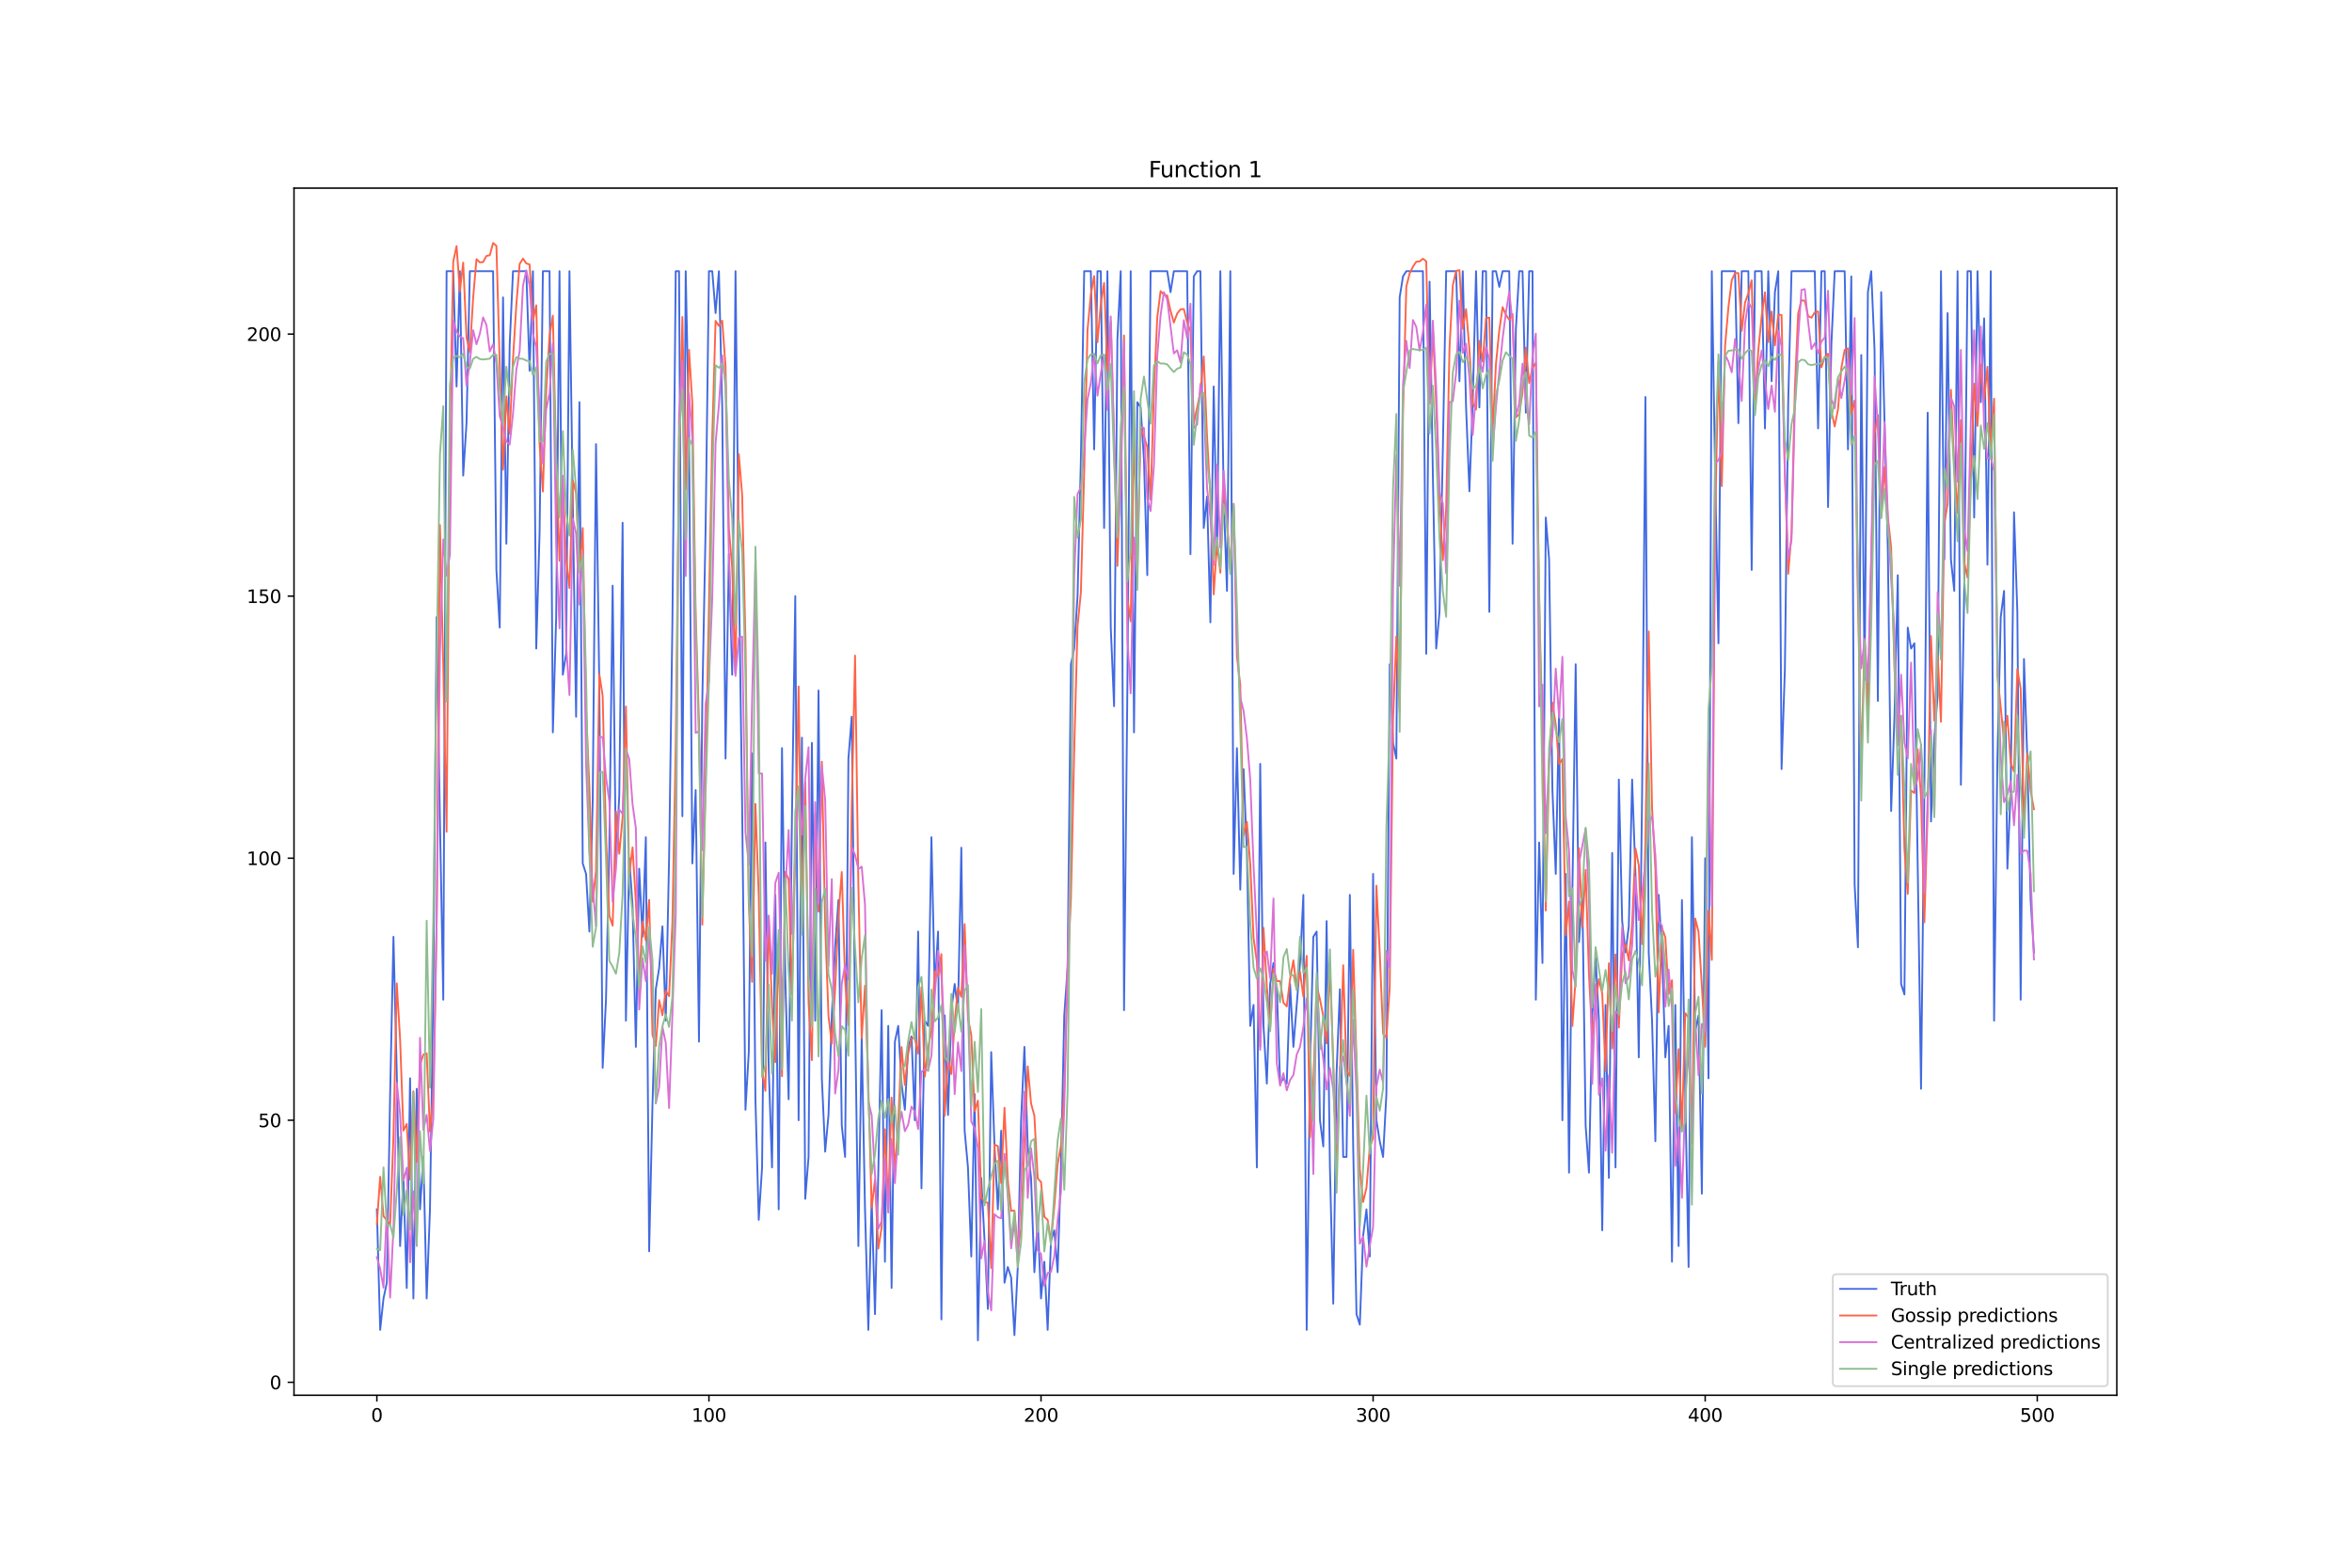 <?xml version="1.0" encoding="utf-8" standalone="no"?>
<!DOCTYPE svg PUBLIC "-//W3C//DTD SVG 1.1//EN"
  "http://www.w3.org/Graphics/SVG/1.1/DTD/svg11.dtd">
<svg xmlns:xlink="http://www.w3.org/1999/xlink" width="1296pt" height="864pt" viewBox="0 0 1296 864" xmlns="http://www.w3.org/2000/svg" version="1.1">
 <defs>
  <style type="text/css">*{stroke-linejoin: round; stroke-linecap: butt}</style>
 </defs>
 <g id="figure_1">
  <g id="patch_1">
   <path d="M 0 864 
L 1296 864 
L 1296 0 
L 0 0 
z
" style="fill: #ffffff"/>
  </g>
  <g id="axes_1">
   <g id="patch_2">
    <path d="M 162 768.96 
L 1166.4 768.96 
L 1166.4 103.68 
L 162 103.68 
z
" style="fill: #ffffff"/>
   </g>
   <g id="matplotlib.axis_1">
    <g id="xtick_1">
     <g id="line2d_1">
      <defs>
       <path id="mb7443546b8" d="M 0 0 
L 0 3.5 
" style="stroke: #000000; stroke-width: 0.8"/>
      </defs>
      <g>
       <use xlink:href="#mb7443546b8" x="207.655" y="768.96" style="stroke: #000000; stroke-width: 0.8"/>
      </g>
     </g>
     <g id="text_1">
      <!-- 0 -->
      <g transform="translate(204.473 783.558) scale(0.1 -0.1)">
       <defs>
        <path id="DejaVuSans-30" d="M 2034 4250 
Q 1547 4250 1301 3770 
Q 1056 3291 1056 2328 
Q 1056 1369 1301 889 
Q 1547 409 2034 409 
Q 2525 409 2770 889 
Q 3016 1369 3016 2328 
Q 3016 3291 2770 3770 
Q 2525 4250 2034 4250 
z
M 2034 4750 
Q 2819 4750 3233 4129 
Q 3647 3509 3647 2328 
Q 3647 1150 3233 529 
Q 2819 -91 2034 -91 
Q 1250 -91 836 529 
Q 422 1150 422 2328 
Q 422 3509 836 4129 
Q 1250 4750 2034 4750 
z
" transform="scale(0.016)"/>
       </defs>
       <use xlink:href="#DejaVuSans-30"/>
      </g>
     </g>
    </g>
    <g id="xtick_2">
     <g id="line2d_2">
      <g>
       <use xlink:href="#mb7443546b8" x="390.639" y="768.96" style="stroke: #000000; stroke-width: 0.8"/>
      </g>
     </g>
     <g id="text_2">
      <!-- 100 -->
      <g transform="translate(381.095 783.558) scale(0.1 -0.1)">
       <defs>
        <path id="DejaVuSans-31" d="M 794 531 
L 1825 531 
L 1825 4091 
L 703 3866 
L 703 4441 
L 1819 4666 
L 2450 4666 
L 2450 531 
L 3481 531 
L 3481 0 
L 794 0 
L 794 531 
z
" transform="scale(0.016)"/>
       </defs>
       <use xlink:href="#DejaVuSans-31"/>
       <use xlink:href="#DejaVuSans-30" x="63.623"/>
       <use xlink:href="#DejaVuSans-30" x="127.246"/>
      </g>
     </g>
    </g>
    <g id="xtick_3">
     <g id="line2d_3">
      <g>
       <use xlink:href="#mb7443546b8" x="573.623" y="768.96" style="stroke: #000000; stroke-width: 0.8"/>
      </g>
     </g>
     <g id="text_3">
      <!-- 200 -->
      <g transform="translate(564.079 783.558) scale(0.1 -0.1)">
       <defs>
        <path id="DejaVuSans-32" d="M 1228 531 
L 3431 531 
L 3431 0 
L 469 0 
L 469 531 
Q 828 903 1448 1529 
Q 2069 2156 2228 2338 
Q 2531 2678 2651 2914 
Q 2772 3150 2772 3378 
Q 2772 3750 2511 3984 
Q 2250 4219 1831 4219 
Q 1534 4219 1204 4116 
Q 875 4013 500 3803 
L 500 4441 
Q 881 4594 1212 4672 
Q 1544 4750 1819 4750 
Q 2544 4750 2975 4387 
Q 3406 4025 3406 3419 
Q 3406 3131 3298 2873 
Q 3191 2616 2906 2266 
Q 2828 2175 2409 1742 
Q 1991 1309 1228 531 
z
" transform="scale(0.016)"/>
       </defs>
       <use xlink:href="#DejaVuSans-32"/>
       <use xlink:href="#DejaVuSans-30" x="63.623"/>
       <use xlink:href="#DejaVuSans-30" x="127.246"/>
      </g>
     </g>
    </g>
    <g id="xtick_4">
     <g id="line2d_4">
      <g>
       <use xlink:href="#mb7443546b8" x="756.607" y="768.96" style="stroke: #000000; stroke-width: 0.8"/>
      </g>
     </g>
     <g id="text_4">
      <!-- 300 -->
      <g transform="translate(747.063 783.558) scale(0.1 -0.1)">
       <defs>
        <path id="DejaVuSans-33" d="M 2597 2516 
Q 3050 2419 3304 2112 
Q 3559 1806 3559 1356 
Q 3559 666 3084 287 
Q 2609 -91 1734 -91 
Q 1441 -91 1130 -33 
Q 819 25 488 141 
L 488 750 
Q 750 597 1062 519 
Q 1375 441 1716 441 
Q 2309 441 2620 675 
Q 2931 909 2931 1356 
Q 2931 1769 2642 2001 
Q 2353 2234 1838 2234 
L 1294 2234 
L 1294 2753 
L 1863 2753 
Q 2328 2753 2575 2939 
Q 2822 3125 2822 3475 
Q 2822 3834 2567 4026 
Q 2313 4219 1838 4219 
Q 1578 4219 1281 4162 
Q 984 4106 628 3988 
L 628 4550 
Q 988 4650 1302 4700 
Q 1616 4750 1894 4750 
Q 2613 4750 3031 4423 
Q 3450 4097 3450 3541 
Q 3450 3153 3228 2886 
Q 3006 2619 2597 2516 
z
" transform="scale(0.016)"/>
       </defs>
       <use xlink:href="#DejaVuSans-33"/>
       <use xlink:href="#DejaVuSans-30" x="63.623"/>
       <use xlink:href="#DejaVuSans-30" x="127.246"/>
      </g>
     </g>
    </g>
    <g id="xtick_5">
     <g id="line2d_5">
      <g>
       <use xlink:href="#mb7443546b8" x="939.591" y="768.96" style="stroke: #000000; stroke-width: 0.8"/>
      </g>
     </g>
     <g id="text_5">
      <!-- 400 -->
      <g transform="translate(930.047 783.558) scale(0.1 -0.1)">
       <defs>
        <path id="DejaVuSans-34" d="M 2419 4116 
L 825 1625 
L 2419 1625 
L 2419 4116 
z
M 2253 4666 
L 3047 4666 
L 3047 1625 
L 3713 1625 
L 3713 1100 
L 3047 1100 
L 3047 0 
L 2419 0 
L 2419 1100 
L 313 1100 
L 313 1709 
L 2253 4666 
z
" transform="scale(0.016)"/>
       </defs>
       <use xlink:href="#DejaVuSans-34"/>
       <use xlink:href="#DejaVuSans-30" x="63.623"/>
       <use xlink:href="#DejaVuSans-30" x="127.246"/>
      </g>
     </g>
    </g>
    <g id="xtick_6">
     <g id="line2d_6">
      <g>
       <use xlink:href="#mb7443546b8" x="1122.575" y="768.96" style="stroke: #000000; stroke-width: 0.8"/>
      </g>
     </g>
     <g id="text_6">
      <!-- 500 -->
      <g transform="translate(1113.032 783.558) scale(0.1 -0.1)">
       <defs>
        <path id="DejaVuSans-35" d="M 691 4666 
L 3169 4666 
L 3169 4134 
L 1269 4134 
L 1269 2991 
Q 1406 3038 1543 3061 
Q 1681 3084 1819 3084 
Q 2600 3084 3056 2656 
Q 3513 2228 3513 1497 
Q 3513 744 3044 326 
Q 2575 -91 1722 -91 
Q 1428 -91 1123 -41 
Q 819 9 494 109 
L 494 744 
Q 775 591 1075 516 
Q 1375 441 1709 441 
Q 2250 441 2565 725 
Q 2881 1009 2881 1497 
Q 2881 1984 2565 2268 
Q 2250 2553 1709 2553 
Q 1456 2553 1204 2497 
Q 953 2441 691 2322 
L 691 4666 
z
" transform="scale(0.016)"/>
       </defs>
       <use xlink:href="#DejaVuSans-35"/>
       <use xlink:href="#DejaVuSans-30" x="63.623"/>
       <use xlink:href="#DejaVuSans-30" x="127.246"/>
      </g>
     </g>
    </g>
   </g>
   <g id="matplotlib.axis_2">
    <g id="ytick_1">
     <g id="line2d_7">
      <defs>
       <path id="ma57aecd99d" d="M 0 0 
L -3.5 0 
" style="stroke: #000000; stroke-width: 0.8"/>
      </defs>
      <g>
       <use xlink:href="#ma57aecd99d" x="162" y="761.828" style="stroke: #000000; stroke-width: 0.8"/>
      </g>
     </g>
     <g id="text_7">
      <!-- 0 -->
      <g transform="translate(148.637 765.628) scale(0.1 -0.1)">
       <use xlink:href="#DejaVuSans-30"/>
      </g>
     </g>
    </g>
    <g id="ytick_2">
     <g id="line2d_8">
      <g>
       <use xlink:href="#ma57aecd99d" x="162" y="617.401" style="stroke: #000000; stroke-width: 0.8"/>
      </g>
     </g>
     <g id="text_8">
      <!-- 50 -->
      <g transform="translate(142.275 621.2) scale(0.1 -0.1)">
       <use xlink:href="#DejaVuSans-35"/>
       <use xlink:href="#DejaVuSans-30" x="63.623"/>
      </g>
     </g>
    </g>
    <g id="ytick_3">
     <g id="line2d_9">
      <g>
       <use xlink:href="#ma57aecd99d" x="162" y="472.973" style="stroke: #000000; stroke-width: 0.8"/>
      </g>
     </g>
     <g id="text_9">
      <!-- 100 -->
      <g transform="translate(135.912 476.772) scale(0.1 -0.1)">
       <use xlink:href="#DejaVuSans-31"/>
       <use xlink:href="#DejaVuSans-30" x="63.623"/>
       <use xlink:href="#DejaVuSans-30" x="127.246"/>
      </g>
     </g>
    </g>
    <g id="ytick_4">
     <g id="line2d_10">
      <g>
       <use xlink:href="#ma57aecd99d" x="162" y="328.545" style="stroke: #000000; stroke-width: 0.8"/>
      </g>
     </g>
     <g id="text_10">
      <!-- 150 -->
      <g transform="translate(135.912 332.345) scale(0.1 -0.1)">
       <use xlink:href="#DejaVuSans-31"/>
       <use xlink:href="#DejaVuSans-35" x="63.623"/>
       <use xlink:href="#DejaVuSans-30" x="127.246"/>
      </g>
     </g>
    </g>
    <g id="ytick_5">
     <g id="line2d_11">
      <g>
       <use xlink:href="#ma57aecd99d" x="162" y="184.118" style="stroke: #000000; stroke-width: 0.8"/>
      </g>
     </g>
     <g id="text_11">
      <!-- 200 -->
      <g transform="translate(135.912 187.917) scale(0.1 -0.1)">
       <use xlink:href="#DejaVuSans-32"/>
       <use xlink:href="#DejaVuSans-30" x="63.623"/>
       <use xlink:href="#DejaVuSans-30" x="127.246"/>
      </g>
     </g>
    </g>
   </g>
   <g id="line2d_12">
    <path d="M 207.655 666.506 
L 209.484 732.943 
L 211.314 715.612 
L 213.144 706.946 
L 214.974 602.958 
L 216.804 516.301 
L 218.634 591.404 
L 220.463 686.726 
L 222.293 649.175 
L 224.123 709.834 
L 225.953 594.292 
L 227.783 715.612 
L 229.613 600.069 
L 231.442 666.506 
L 233.272 637.621 
L 235.102 715.612 
L 236.932 666.506 
L 238.762 542.298 
L 240.592 340.1 
L 242.422 452.753 
L 244.251 550.964 
L 246.081 149.455 
L 249.741 149.455 
L 251.571 213.003 
L 253.401 149.455 
L 255.23 262.109 
L 257.06 233.223 
L 258.89 149.455 
L 271.699 149.455 
L 273.529 314.103 
L 275.359 345.877 
L 277.189 163.898 
L 279.018 299.66 
L 280.848 189.895 
L 282.678 149.455 
L 289.997 149.455 
L 291.827 204.338 
L 293.657 149.455 
L 295.487 357.431 
L 297.317 293.883 
L 299.147 149.455 
L 302.806 149.455 
L 304.636 403.648 
L 306.466 340.1 
L 308.296 149.455 
L 310.126 371.874 
L 311.956 360.319 
L 313.785 149.455 
L 315.615 276.551 
L 317.445 394.982 
L 319.275 221.669 
L 321.105 475.862 
L 322.935 481.639 
L 324.764 513.413 
L 326.594 441.199 
L 328.424 244.777 
L 330.254 380.539 
L 332.084 588.515 
L 333.914 550.964 
L 335.743 467.196 
L 337.573 322.768 
L 339.403 475.862 
L 341.233 438.31 
L 343.063 288.106 
L 344.893 562.518 
L 346.723 472.973 
L 348.552 498.97 
L 350.382 576.961 
L 352.212 478.75 
L 354.042 516.301 
L 355.872 461.419 
L 357.702 689.615 
L 359.531 608.735 
L 361.361 545.187 
L 363.191 533.633 
L 365.021 510.524 
L 366.851 562.518 
L 368.681 472.973 
L 370.51 342.988 
L 372.34 149.455 
L 374.17 149.455 
L 376 449.865 
L 377.83 149.455 
L 379.66 239 
L 381.489 475.862 
L 383.319 435.422 
L 385.149 574.072 
L 386.979 386.316 
L 388.809 290.994 
L 390.639 149.455 
L 392.469 149.455 
L 394.298 172.563 
L 396.128 149.455 
L 397.958 224.557 
L 399.788 418.091 
L 401.618 305.437 
L 403.448 371.874 
L 405.277 149.455 
L 407.107 314.103 
L 408.937 444.088 
L 410.767 611.624 
L 412.597 579.85 
L 414.427 415.202 
L 416.256 605.847 
L 418.086 672.283 
L 419.916 643.398 
L 421.746 464.307 
L 423.576 588.515 
L 425.406 643.398 
L 427.236 493.193 
L 429.065 666.506 
L 430.895 412.313 
L 432.725 539.41 
L 434.555 605.847 
L 436.385 449.865 
L 438.215 328.545 
L 440.044 617.401 
L 441.874 406.536 
L 443.704 660.729 
L 445.534 637.621 
L 447.364 409.425 
L 449.194 562.518 
L 451.023 380.539 
L 452.853 594.292 
L 454.683 634.732 
L 456.513 614.512 
L 458.343 559.63 
L 460.173 522.078 
L 462.003 496.081 
L 463.832 620.289 
L 465.662 637.621 
L 467.492 418.091 
L 469.322 394.982 
L 471.152 559.63 
L 472.982 686.726 
L 474.811 571.184 
L 476.641 666.506 
L 478.471 732.943 
L 480.301 660.729 
L 482.131 724.277 
L 483.961 646.286 
L 485.79 556.741 
L 487.62 695.392 
L 489.45 565.407 
L 491.28 709.834 
L 493.11 574.072 
L 494.94 565.407 
L 496.77 597.181 
L 498.599 611.624 
L 500.429 576.961 
L 502.259 571.184 
L 504.089 617.401 
L 505.919 513.413 
L 507.749 654.952 
L 509.578 562.518 
L 511.408 565.407 
L 513.238 461.419 
L 515.068 545.187 
L 516.898 513.413 
L 518.728 727.166 
L 520.557 559.63 
L 522.387 614.512 
L 524.217 556.741 
L 526.047 542.298 
L 527.877 556.741 
L 529.707 467.196 
L 531.536 623.178 
L 533.366 643.398 
L 535.196 692.503 
L 537.026 602.958 
L 538.856 738.72 
L 540.686 649.175 
L 542.516 683.837 
L 544.345 721.389 
L 546.175 579.85 
L 548.005 631.844 
L 549.835 666.506 
L 551.665 623.178 
L 553.495 706.946 
L 555.324 698.28 
L 557.154 704.057 
L 558.984 735.831 
L 560.814 698.28 
L 562.644 617.401 
L 564.474 576.961 
L 566.303 631.844 
L 568.133 649.175 
L 569.963 701.169 
L 571.793 672.283 
L 573.623 715.612 
L 575.453 695.392 
L 577.283 732.943 
L 579.112 683.837 
L 580.942 678.06 
L 582.772 701.169 
L 584.602 643.398 
L 586.432 559.63 
L 588.262 533.633 
L 590.091 366.097 
L 591.921 357.431 
L 593.751 328.545 
L 595.581 253.443 
L 597.411 149.455 
L 601.07 149.455 
L 602.9 247.666 
L 604.73 149.455 
L 606.56 149.455 
L 608.39 290.994 
L 610.22 149.455 
L 612.05 345.877 
L 613.879 389.205 
L 615.709 187.006 
L 617.539 149.455 
L 619.369 556.741 
L 621.199 380.539 
L 623.029 149.455 
L 624.858 403.648 
L 626.688 221.669 
L 628.518 224.557 
L 630.348 253.443 
L 632.178 316.991 
L 634.008 149.455 
L 643.157 149.455 
L 644.987 161.009 
L 646.817 149.455 
L 654.136 149.455 
L 655.966 305.437 
L 657.796 152.344 
L 659.625 149.455 
L 661.455 149.455 
L 663.285 290.994 
L 665.115 273.663 
L 666.945 342.988 
L 668.775 213.003 
L 670.604 305.437 
L 672.434 149.455 
L 674.264 273.663 
L 676.094 325.657 
L 677.924 149.455 
L 679.754 481.639 
L 681.583 412.313 
L 683.413 490.304 
L 685.243 423.868 
L 687.073 470.084 
L 688.903 565.407 
L 690.733 553.853 
L 692.563 643.398 
L 694.392 420.979 
L 696.222 565.407 
L 698.052 597.181 
L 699.882 542.298 
L 701.712 530.744 
L 703.542 545.187 
L 705.371 597.181 
L 707.201 594.292 
L 709.031 597.181 
L 710.861 542.298 
L 712.691 576.961 
L 716.35 530.744 
L 718.18 493.193 
L 720.01 732.943 
L 721.84 588.515 
L 723.67 516.301 
L 725.5 513.413 
L 727.33 617.401 
L 729.159 631.844 
L 730.989 507.636 
L 732.819 643.398 
L 734.649 718.5 
L 736.479 591.404 
L 738.309 545.187 
L 740.138 637.621 
L 741.968 637.621 
L 743.798 493.193 
L 745.628 631.844 
L 747.458 724.277 
L 749.288 730.054 
L 751.117 680.949 
L 752.947 666.506 
L 754.777 692.503 
L 756.607 481.639 
L 758.437 617.401 
L 760.267 628.955 
L 762.097 637.621 
L 763.926 602.958 
L 765.756 366.097 
L 767.586 409.425 
L 769.416 418.091 
L 771.246 163.898 
L 773.076 152.344 
L 774.905 149.455 
L 784.055 149.455 
L 785.884 360.319 
L 787.714 155.232 
L 789.544 262.109 
L 791.374 357.431 
L 793.204 337.211 
L 795.034 247.666 
L 796.864 149.455 
L 802.353 149.455 
L 804.183 210.115 
L 806.013 149.455 
L 807.843 224.557 
L 809.672 270.774 
L 811.502 221.669 
L 813.332 149.455 
L 815.162 224.557 
L 816.992 149.455 
L 818.822 149.455 
L 820.651 337.211 
L 822.481 149.455 
L 824.311 149.455 
L 826.141 158.121 
L 827.971 149.455 
L 831.63 149.455 
L 833.46 299.66 
L 835.29 181.229 
L 837.12 149.455 
L 838.95 149.455 
L 840.78 227.446 
L 842.61 149.455 
L 844.439 149.455 
L 846.269 550.964 
L 848.099 464.307 
L 849.929 530.744 
L 851.759 285.217 
L 853.589 308.325 
L 855.418 435.422 
L 857.248 481.639 
L 859.078 392.094 
L 860.908 617.401 
L 862.738 481.639 
L 864.568 646.286 
L 866.397 493.193 
L 868.227 366.097 
L 870.057 519.19 
L 871.887 493.193 
L 873.717 620.289 
L 875.547 646.286 
L 877.377 559.63 
L 879.206 527.856 
L 881.036 562.518 
L 882.866 678.06 
L 884.696 553.853 
L 886.526 649.175 
L 888.356 470.084 
L 890.185 643.398 
L 892.015 429.645 
L 893.845 507.636 
L 895.675 524.967 
L 897.505 510.524 
L 899.335 429.645 
L 901.164 481.639 
L 902.994 582.738 
L 904.824 438.31 
L 906.654 218.78 
L 908.484 524.967 
L 910.314 562.518 
L 912.144 628.955 
L 913.973 493.193 
L 915.803 524.967 
L 917.633 582.738 
L 919.463 565.407 
L 921.293 695.392 
L 923.123 553.853 
L 924.952 686.726 
L 926.782 496.081 
L 928.612 602.958 
L 930.442 698.28 
L 932.272 461.419 
L 934.102 568.295 
L 935.931 559.63 
L 937.761 657.84 
L 939.591 472.973 
L 941.421 594.292 
L 943.251 149.455 
L 945.081 262.109 
L 946.911 354.542 
L 948.74 149.455 
L 956.06 149.455 
L 957.89 233.223 
L 959.719 149.455 
L 963.379 149.455 
L 965.209 314.103 
L 967.039 149.455 
L 970.698 149.455 
L 972.528 236.112 
L 974.358 149.455 
L 976.188 210.115 
L 978.018 161.009 
L 979.848 149.455 
L 981.678 423.868 
L 983.507 368.985 
L 985.337 221.669 
L 987.167 149.455 
L 999.976 149.455 
L 1001.806 236.112 
L 1003.636 149.455 
L 1005.465 149.455 
L 1007.295 279.44 
L 1009.125 189.895 
L 1010.955 149.455 
L 1016.444 149.455 
L 1018.274 247.666 
L 1020.104 152.344 
L 1021.934 487.416 
L 1023.764 522.078 
L 1025.594 195.672 
L 1027.424 374.762 
L 1029.253 161.009 
L 1031.083 149.455 
L 1032.913 192.783 
L 1034.743 386.316 
L 1036.573 161.009 
L 1040.232 302.548 
L 1042.062 446.976 
L 1043.892 394.982 
L 1045.722 316.991 
L 1047.552 542.298 
L 1049.382 548.075 
L 1051.211 345.877 
L 1053.041 357.431 
L 1054.871 354.542 
L 1058.531 600.069 
L 1060.361 435.422 
L 1062.191 227.446 
L 1064.02 452.753 
L 1065.85 406.536 
L 1067.68 383.428 
L 1069.51 149.455 
L 1071.34 308.325 
L 1073.17 172.563 
L 1074.999 308.325 
L 1076.829 325.657 
L 1078.659 149.455 
L 1080.489 432.533 
L 1082.319 325.657 
L 1084.149 149.455 
L 1085.978 149.455 
L 1087.808 285.217 
L 1089.638 149.455 
L 1091.468 221.669 
L 1093.298 175.452 
L 1095.128 311.214 
L 1096.958 149.455 
L 1098.787 562.518 
L 1100.617 418.091 
L 1102.447 340.1 
L 1104.277 325.657 
L 1106.107 478.75 
L 1107.937 435.422 
L 1109.766 282.328 
L 1111.596 337.211 
L 1113.426 550.964 
L 1115.256 363.208 
L 1117.086 418.091 
L 1118.916 496.081 
L 1120.745 524.967 
L 1120.745 524.967 
" clip-path="url(#p128c4bda22)" style="fill: none; stroke: #4169e1; stroke-linecap: square"/>
   </g>
   <g id="line2d_13">
    <path d="M 207.655 674.736 
L 209.484 648.564 
L 211.314 670.223 
L 214.974 674.794 
L 216.804 626.09 
L 218.634 541.973 
L 220.463 572.88 
L 222.293 623.09 
L 224.123 619.447 
L 225.953 650.07 
L 227.783 601.471 
L 229.613 640.381 
L 231.442 586.679 
L 233.272 581.258 
L 235.102 580.497 
L 236.932 623.656 
L 238.762 603.702 
L 240.592 508.063 
L 242.422 289.367 
L 244.251 366.897 
L 246.081 458.421 
L 247.911 237.24 
L 249.741 144.176 
L 251.571 135.641 
L 253.401 160.478 
L 255.23 144.726 
L 257.06 185.895 
L 258.89 194.102 
L 260.72 164.03 
L 262.55 142.841 
L 264.38 144.6 
L 266.209 144.434 
L 268.039 141.043 
L 269.869 140.668 
L 271.699 133.92 
L 273.529 135.484 
L 275.359 200.552 
L 277.189 258.864 
L 279.018 218.49 
L 280.848 239.042 
L 282.678 197.72 
L 284.508 168.105 
L 286.338 145.501 
L 288.168 142.515 
L 289.997 145.163 
L 291.827 145.769 
L 293.657 176.826 
L 295.487 168.265 
L 297.317 244.606 
L 299.147 270.904 
L 300.976 215.39 
L 302.806 184.846 
L 304.636 173.984 
L 306.466 253.203 
L 308.296 309.085 
L 310.126 264.042 
L 311.956 308.183 
L 313.785 324.034 
L 315.615 264.747 
L 317.445 271.696 
L 319.275 315.462 
L 321.105 291.011 
L 322.935 390.905 
L 324.764 433.834 
L 326.594 496.982 
L 328.424 479.943 
L 330.254 371.544 
L 332.084 383.499 
L 333.914 460.328 
L 335.743 504.61 
L 337.573 510.15 
L 339.403 447.149 
L 341.233 470.503 
L 343.063 450.619 
L 344.893 389.37 
L 346.723 482.354 
L 348.552 467.013 
L 350.382 497.284 
L 352.212 540.394 
L 354.042 507.924 
L 355.872 518.246 
L 357.702 495.954 
L 359.531 570.32 
L 361.361 576.474 
L 363.191 551.195 
L 365.021 559.57 
L 366.851 546.021 
L 368.681 548.998 
L 370.51 508.82 
L 372.34 409.69 
L 374.17 253.548 
L 376 174.705 
L 377.83 269.844 
L 379.66 192.827 
L 381.489 222.176 
L 383.319 337.709 
L 385.149 397.857 
L 386.979 509.618 
L 388.809 428.52 
L 392.469 240.242 
L 394.298 176.835 
L 396.128 179.577 
L 397.958 176.739 
L 399.788 201.842 
L 401.618 291.03 
L 403.448 312.964 
L 405.277 370.523 
L 407.107 250.374 
L 408.937 272.666 
L 410.767 352.688 
L 412.597 498.037 
L 414.427 541.144 
L 416.256 443.058 
L 418.086 493.781 
L 419.916 589.703 
L 421.746 601.199 
L 423.576 506.327 
L 425.406 554.61 
L 427.236 585.429 
L 429.065 523.534 
L 430.895 593.192 
L 432.725 480.572 
L 434.555 484.503 
L 436.385 547.865 
L 438.215 470.173 
L 440.044 378.333 
L 441.874 510.256 
L 443.704 430.749 
L 445.534 552.654 
L 447.364 584.302 
L 449.194 448.463 
L 451.023 502.442 
L 452.853 419.773 
L 454.683 509.593 
L 456.513 559.986 
L 458.343 575.217 
L 460.173 545.222 
L 462.003 504.547 
L 463.832 480.594 
L 465.662 540.053 
L 467.492 565.01 
L 469.322 444.545 
L 471.152 361.317 
L 472.982 487.639 
L 474.811 572.098 
L 476.641 543.189 
L 478.471 598.781 
L 480.301 665.586 
L 482.131 650.306 
L 483.961 688.161 
L 485.79 676.672 
L 487.62 622.39 
L 489.45 662.867 
L 491.28 604.948 
L 493.11 645.12 
L 494.94 618.585 
L 496.77 577.015 
L 498.599 597.999 
L 500.429 580.747 
L 502.259 572.328 
L 504.089 572.077 
L 505.919 580.673 
L 507.749 544.135 
L 509.578 593.382 
L 511.408 577.033 
L 513.238 568.689 
L 515.068 535.26 
L 516.898 538.104 
L 518.728 525.876 
L 520.557 614.881 
L 522.387 583.347 
L 524.217 591.97 
L 526.047 563.311 
L 527.877 544.311 
L 529.707 549.382 
L 531.536 509.319 
L 533.366 561.2 
L 535.196 570.435 
L 537.026 612.375 
L 538.856 606.607 
L 540.686 659.896 
L 542.516 662.456 
L 544.345 662.859 
L 546.175 698.845 
L 548.005 630.783 
L 549.835 631.674 
L 551.665 652.036 
L 553.495 610.499 
L 555.324 650.65 
L 557.154 667.359 
L 558.984 667.211 
L 560.814 688.997 
L 562.644 677.35 
L 564.474 629.119 
L 566.303 587.708 
L 568.133 608.127 
L 569.963 614.924 
L 571.793 649.449 
L 573.623 651.434 
L 575.453 670.589 
L 577.283 672.329 
L 579.112 683.658 
L 580.942 664.976 
L 582.772 641.585 
L 584.602 631.605 
L 586.432 600.462 
L 588.262 535.151 
L 590.091 495.89 
L 591.921 413.069 
L 593.751 345.212 
L 595.581 326.605 
L 597.411 259.702 
L 599.241 182.055 
L 601.07 162.099 
L 602.9 152.149 
L 604.73 188.6 
L 606.56 167.626 
L 608.39 155.896 
L 610.22 203.962 
L 612.05 177.133 
L 615.709 311.907 
L 617.539 258.768 
L 619.369 184.878 
L 621.199 329.894 
L 623.029 342.49 
L 624.858 237.297 
L 626.688 306.557 
L 628.518 235.869 
L 630.348 240.56 
L 632.178 246.453 
L 634.008 275.397 
L 635.837 215.499 
L 637.667 175.066 
L 639.497 160.459 
L 641.327 162.423 
L 643.157 162.889 
L 644.987 171.266 
L 646.817 177.762 
L 648.646 172.82 
L 650.476 170.509 
L 652.306 170.282 
L 654.136 177.595 
L 655.966 182.518 
L 657.796 233.33 
L 661.455 216.054 
L 663.285 196.47 
L 665.115 240.902 
L 666.945 273.326 
L 668.775 327.603 
L 670.604 299.252 
L 672.434 315.617 
L 674.264 266.215 
L 676.094 288.502 
L 677.924 313.733 
L 679.754 277.657 
L 681.583 361.896 
L 683.413 377.355 
L 685.243 460.724 
L 687.073 452.992 
L 688.903 476.145 
L 690.733 516.908 
L 692.563 529.995 
L 694.392 576.879 
L 696.222 511.315 
L 698.052 543.599 
L 699.882 566.479 
L 701.712 533.982 
L 703.542 540.729 
L 705.371 540.709 
L 707.201 552.591 
L 709.031 554.671 
L 710.861 539.548 
L 712.691 529.304 
L 714.521 545.34 
L 716.35 535.692 
L 718.18 549.152 
L 720.01 526.791 
L 721.84 626.785 
L 723.67 596.897 
L 725.5 542.97 
L 727.33 550.827 
L 729.159 560.005 
L 730.989 575.062 
L 732.819 532.927 
L 734.649 584.769 
L 736.479 641.375 
L 738.309 592.747 
L 740.138 531.959 
L 741.968 589.869 
L 743.798 593.018 
L 745.628 523.44 
L 749.288 644.347 
L 751.117 662.414 
L 752.947 654.709 
L 754.777 632.284 
L 756.607 627.21 
L 758.437 488.116 
L 760.267 525.048 
L 762.097 569.689 
L 763.926 571.875 
L 765.756 544.338 
L 767.586 396.56 
L 769.416 350.755 
L 771.246 392.643 
L 773.076 228.226 
L 774.905 158.051 
L 776.735 150.717 
L 778.565 146.942 
L 780.395 144.234 
L 782.225 144.089 
L 784.055 142.585 
L 785.884 144.017 
L 787.714 222.336 
L 789.544 181.723 
L 791.374 223.308 
L 793.204 275.089 
L 795.034 308.716 
L 796.864 280.191 
L 798.693 192.216 
L 800.523 157.154 
L 802.353 149.31 
L 804.183 148.837 
L 806.013 181.173 
L 807.843 170.39 
L 809.672 192.448 
L 811.502 222.236 
L 813.332 225.768 
L 815.162 187.885 
L 816.992 199.298 
L 818.822 175.391 
L 820.651 175.041 
L 822.481 237.881 
L 824.311 200.393 
L 826.141 182.001 
L 827.971 169.284 
L 829.801 173.472 
L 831.63 176.249 
L 833.46 173.121 
L 835.29 230.028 
L 837.12 228.23 
L 838.95 216.359 
L 840.78 191.556 
L 842.61 211.065 
L 844.439 202.723 
L 846.269 199.979 
L 848.099 330.03 
L 849.929 404.097 
L 851.759 501.85 
L 853.589 420.959 
L 855.418 387.224 
L 857.248 399.33 
L 859.078 421.047 
L 860.908 418.36 
L 862.738 515.502 
L 864.568 496.911 
L 866.397 565.497 
L 868.227 539.308 
L 870.057 467.472 
L 871.887 510.765 
L 873.717 479.44 
L 875.547 537.196 
L 877.377 571.927 
L 879.206 552.708 
L 881.036 539.613 
L 882.866 547.64 
L 884.696 590.071 
L 886.526 530.891 
L 888.356 577.856 
L 890.185 526.017 
L 892.015 566.314 
L 893.845 526.08 
L 895.675 520.054 
L 897.505 529.266 
L 899.335 509.315 
L 901.164 467.598 
L 902.994 476.894 
L 904.824 520.319 
L 906.654 464.708 
L 908.484 348.051 
L 910.314 445.198 
L 912.144 478.878 
L 913.973 557.954 
L 915.803 511.53 
L 917.633 516.592 
L 919.463 547.872 
L 921.293 540.225 
L 923.123 613.531 
L 924.952 578.207 
L 926.782 622.001 
L 928.612 558.376 
L 930.442 560.878 
L 932.272 630.242 
L 934.102 506.224 
L 935.931 513.64 
L 937.761 543.404 
L 939.591 576.904 
L 941.421 501.926 
L 943.251 529.037 
L 945.081 287.054 
L 946.911 199.218 
L 948.74 267.924 
L 950.57 190.462 
L 952.4 169.255 
L 954.23 154.385 
L 956.06 150.562 
L 957.89 150.46 
L 959.719 182.404 
L 961.549 166.776 
L 963.379 161.666 
L 965.209 154.492 
L 967.039 222.271 
L 968.869 193.098 
L 970.698 174.486 
L 972.528 161.109 
L 974.358 188.584 
L 976.188 171.68 
L 978.018 190.379 
L 979.848 173.472 
L 981.678 173.568 
L 983.507 260.61 
L 985.337 316.234 
L 987.167 293.854 
L 988.997 214.182 
L 990.827 172.807 
L 992.657 165.437 
L 994.486 165.756 
L 996.316 174.267 
L 998.146 175.114 
L 999.976 172.111 
L 1001.806 171.629 
L 1003.636 202.462 
L 1005.465 196.866 
L 1007.295 194.966 
L 1009.125 226.546 
L 1010.955 235.05 
L 1012.785 225.479 
L 1014.615 202.834 
L 1016.444 192.868 
L 1018.274 192.022 
L 1020.104 227.928 
L 1021.934 220.735 
L 1023.764 331.008 
L 1025.594 422.019 
L 1027.424 352.049 
L 1029.253 391.387 
L 1031.083 307.287 
L 1032.913 238.987 
L 1034.743 228.721 
L 1036.573 284.916 
L 1038.403 257.411 
L 1040.232 284.905 
L 1042.062 301.721 
L 1043.892 368.822 
L 1045.722 400.938 
L 1047.552 394.51 
L 1049.382 467.93 
L 1051.211 492.649 
L 1053.041 435.643 
L 1054.871 437.054 
L 1056.701 412.921 
L 1058.531 439.685 
L 1060.361 508.314 
L 1062.191 447.231 
L 1064.02 350.571 
L 1065.85 397.141 
L 1067.68 360.845 
L 1069.51 397.822 
L 1071.34 288.672 
L 1073.17 277.767 
L 1074.999 214.87 
L 1076.829 257.12 
L 1078.659 282.745 
L 1080.489 231.505 
L 1082.319 309.812 
L 1084.149 318.35 
L 1085.978 263.1 
L 1087.808 211.437 
L 1089.638 234.736 
L 1091.468 201.022 
L 1093.298 220.217 
L 1095.128 202.14 
L 1096.958 247.84 
L 1098.787 219.732 
L 1100.617 372.184 
L 1102.447 389.739 
L 1104.277 408.894 
L 1106.107 394.481 
L 1107.937 420.598 
L 1109.766 425.165 
L 1111.596 368.775 
L 1113.426 379.515 
L 1115.256 452.85 
L 1117.086 415.508 
L 1118.916 435.998 
L 1120.745 445.954 
L 1120.745 445.954 
" clip-path="url(#p128c4bda22)" style="fill: none; stroke: #ff6347; stroke-linecap: square"/>
   </g>
   <g id="line2d_14">
    <path d="M 207.655 692.863 
L 209.484 699.329 
L 211.314 709.685 
L 213.144 666.719 
L 214.974 715.146 
L 216.804 676.493 
L 218.634 596.744 
L 220.463 613.998 
L 222.293 650.718 
L 224.123 643.582 
L 225.953 695.69 
L 227.783 656.595 
L 229.613 686.691 
L 231.442 571.962 
L 233.272 622.715 
L 235.102 614.461 
L 236.932 634.403 
L 238.762 616.686 
L 240.592 509.071 
L 242.422 360.456 
L 244.251 297.265 
L 246.081 317.324 
L 247.911 305.57 
L 249.741 176.487 
L 251.571 182.73 
L 253.401 185.539 
L 255.23 186.442 
L 257.06 212.631 
L 258.89 199.759 
L 260.72 181.997 
L 262.55 189.745 
L 264.38 183.992 
L 266.209 174.913 
L 268.039 179.104 
L 269.869 193.69 
L 271.699 189.718 
L 273.529 200.392 
L 275.359 229.317 
L 277.189 235.776 
L 279.018 243.3 
L 280.848 245.011 
L 282.678 227.866 
L 284.508 203.776 
L 286.338 193.484 
L 288.168 157.54 
L 289.997 148.95 
L 291.827 157.522 
L 293.657 183.913 
L 295.487 191.306 
L 297.317 225.715 
L 299.147 255.5 
L 300.976 225.641 
L 302.806 216.798 
L 304.636 189.407 
L 306.466 300.634 
L 308.296 346.346 
L 310.126 262.155 
L 311.956 355.438 
L 313.785 383.063 
L 315.615 285.693 
L 317.445 294.132 
L 319.275 333.219 
L 321.105 304.591 
L 322.935 421.098 
L 324.764 469.385 
L 326.594 488.781 
L 328.424 510.332 
L 330.254 406.051 
L 332.084 406.327 
L 333.914 428.297 
L 335.743 441.673 
L 337.573 496.936 
L 339.403 478.805 
L 341.233 446.187 
L 343.063 448.509 
L 344.893 413.2 
L 346.723 418.284 
L 348.552 443.206 
L 350.382 456.513 
L 352.212 556.381 
L 354.042 528.129 
L 355.872 540.712 
L 357.702 515.698 
L 359.531 544.408 
L 361.361 608.158 
L 363.191 599.316 
L 365.021 565.852 
L 366.851 574.789 
L 368.681 610.694 
L 370.51 559.045 
L 372.34 504 
L 374.17 228.804 
L 376 198.817 
L 377.83 317.488 
L 379.66 216.841 
L 381.489 241.57 
L 383.319 403.902 
L 385.149 403.052 
L 386.979 468.56 
L 388.809 387.956 
L 390.639 375.423 
L 392.469 329.366 
L 394.298 244.207 
L 396.128 223.289 
L 397.958 195.9 
L 399.788 213.204 
L 401.618 305.617 
L 403.448 351.461 
L 405.277 372.544 
L 407.107 351.445 
L 408.937 350.874 
L 410.767 458.452 
L 412.597 476.707 
L 414.427 385.596 
L 416.256 310.071 
L 418.086 426.317 
L 419.916 426.329 
L 421.746 529.491 
L 423.576 504.587 
L 425.406 536.719 
L 427.236 486.564 
L 429.065 480.964 
L 430.895 560.736 
L 432.725 491.067 
L 434.555 457.429 
L 436.385 514.667 
L 438.215 469.591 
L 440.044 435.217 
L 441.874 460.08 
L 443.704 428.841 
L 445.534 411.822 
L 447.364 561.444 
L 449.194 442.049 
L 451.023 498.133 
L 452.853 421.968 
L 454.683 440.94 
L 456.513 532.412 
L 458.343 484.506 
L 460.173 602.698 
L 462.003 589.824 
L 463.832 542.107 
L 465.662 531.775 
L 467.492 539.836 
L 469.322 466.792 
L 471.152 471.216 
L 472.982 478.955 
L 474.811 477.626 
L 476.641 498.625 
L 478.471 607.11 
L 480.301 614.564 
L 482.131 647.332 
L 483.961 677.171 
L 485.79 673.031 
L 487.62 638.008 
L 489.45 668.271 
L 491.28 627.678 
L 493.11 652.088 
L 494.94 622.776 
L 496.77 612.784 
L 498.599 623.437 
L 500.429 619.815 
L 502.259 609.871 
L 504.089 612.715 
L 505.919 622.26 
L 507.749 590.842 
L 509.578 589.133 
L 511.408 589.978 
L 513.238 581.837 
L 515.068 548.878 
L 516.898 523.989 
L 518.728 537.883 
L 520.557 571.002 
L 522.387 587.106 
L 524.217 555.183 
L 526.047 603.042 
L 527.877 574.494 
L 529.707 590.306 
L 531.536 521.055 
L 533.366 556.137 
L 535.196 618.056 
L 537.026 621.806 
L 538.856 632.657 
L 540.686 693.545 
L 542.516 684.077 
L 544.345 711.578 
L 546.175 722.197 
L 548.005 669.16 
L 549.835 670.857 
L 551.665 671.43 
L 553.495 635.893 
L 555.324 659.412 
L 557.154 688.039 
L 558.984 673.048 
L 560.814 696.401 
L 562.644 650.77 
L 564.474 601.605 
L 566.303 660.223 
L 568.133 632.832 
L 569.963 648.502 
L 571.793 689.197 
L 573.623 691.003 
L 575.453 708.675 
L 577.283 701.564 
L 579.112 701.048 
L 580.942 692.251 
L 582.772 672.615 
L 584.602 657.031 
L 586.432 610.327 
L 590.091 456.593 
L 591.921 317.376 
L 593.751 272.275 
L 595.581 268.468 
L 597.411 248.557 
L 599.241 220.155 
L 601.07 210.913 
L 602.9 194.967 
L 604.73 218.08 
L 606.56 205.844 
L 608.39 195.438 
L 610.22 225.998 
L 612.05 174.372 
L 613.879 239.871 
L 615.709 295.925 
L 617.539 270.138 
L 619.369 187.665 
L 621.199 351.736 
L 623.029 382.167 
L 624.858 296.279 
L 626.688 317.557 
L 628.518 235.035 
L 630.348 235.882 
L 632.178 274.872 
L 634.008 281.626 
L 635.837 256.565 
L 637.667 196.373 
L 639.497 173.828 
L 641.327 161.003 
L 643.157 165.128 
L 646.817 194.769 
L 648.646 193.044 
L 650.476 199.677 
L 652.306 176.455 
L 654.136 186.251 
L 655.966 167.385 
L 657.796 235.929 
L 659.625 234.085 
L 661.455 211.545 
L 663.285 222.956 
L 665.115 269.131 
L 666.945 284.951 
L 668.775 311.403 
L 670.604 256.01 
L 672.434 301.763 
L 674.264 259.488 
L 677.924 312.36 
L 679.754 278.672 
L 681.583 354.328 
L 683.413 384.428 
L 685.243 391.871 
L 687.073 406.974 
L 688.903 429.567 
L 690.733 476.93 
L 692.563 515.025 
L 694.392 578.608 
L 696.222 527.278 
L 698.052 524.423 
L 699.882 539.115 
L 701.712 495.198 
L 703.542 586.178 
L 705.371 598.351 
L 707.201 591.483 
L 709.031 600.962 
L 710.861 595.252 
L 712.691 592.479 
L 714.521 581.204 
L 716.35 576.924 
L 718.18 566.093 
L 720.01 550.226 
L 721.84 575.474 
L 723.67 647.021 
L 725.5 539.912 
L 727.33 570.22 
L 729.159 583.582 
L 730.989 600.502 
L 732.819 588.64 
L 734.649 600.593 
L 736.479 630.23 
L 738.309 588.385 
L 740.138 582.253 
L 741.968 596.161 
L 743.798 615.033 
L 745.628 561.994 
L 747.458 602.535 
L 749.288 685.429 
L 751.117 681.478 
L 752.947 698.121 
L 754.777 686.555 
L 756.607 676.273 
L 758.437 598.977 
L 760.267 589.471 
L 762.097 596.478 
L 763.926 524.127 
L 765.756 533.146 
L 767.586 324.388 
L 769.416 250.971 
L 771.246 322.891 
L 773.076 212.155 
L 774.905 187.837 
L 776.735 202.831 
L 778.565 176.384 
L 780.395 180.179 
L 782.225 193.267 
L 784.055 183.021 
L 785.884 167.87 
L 787.714 222.482 
L 789.544 176.73 
L 791.374 213.675 
L 793.204 271.253 
L 795.034 277.531 
L 796.864 315.937 
L 798.693 221.622 
L 800.523 221.125 
L 802.353 205.558 
L 804.183 165.684 
L 806.013 194.507 
L 807.843 189.401 
L 809.672 208.403 
L 811.502 239.658 
L 813.332 216.502 
L 815.162 198.054 
L 816.992 204.903 
L 818.822 190.889 
L 820.651 198.287 
L 822.481 247.033 
L 824.311 224.271 
L 826.141 204.798 
L 827.971 186.567 
L 829.801 172.179 
L 831.63 160.738 
L 833.46 177.891 
L 835.29 229.374 
L 837.12 222.203 
L 838.95 200.428 
L 840.78 220.801 
L 842.61 233.835 
L 844.439 196.263 
L 846.269 183.841 
L 848.099 389.315 
L 849.929 377.332 
L 851.759 459.27 
L 853.589 418.898 
L 855.418 406.056 
L 857.248 368.502 
L 859.078 395.445 
L 860.908 361.955 
L 862.738 449.727 
L 864.568 469.132 
L 866.397 534.731 
L 868.227 543.118 
L 870.057 475.726 
L 873.717 456.721 
L 875.547 494.971 
L 877.377 597.364 
L 879.206 542.348 
L 881.036 603.365 
L 882.866 594.32 
L 884.696 634.2 
L 886.526 592.618 
L 888.356 635.324 
L 890.185 557.437 
L 892.015 558.963 
L 893.845 510.737 
L 895.675 541.898 
L 897.505 538.298 
L 899.335 521.127 
L 901.164 483.485 
L 902.994 507.073 
L 904.824 492.748 
L 906.654 475.061 
L 908.484 453.456 
L 910.314 449.716 
L 912.144 471.442 
L 913.973 507.886 
L 915.803 510.14 
L 917.633 554.842 
L 919.463 534.338 
L 921.293 556.467 
L 923.123 642.575 
L 924.952 621.293 
L 926.782 660.183 
L 928.612 605.719 
L 930.442 577.431 
L 932.272 628.539 
L 934.102 561.778 
L 935.931 592.633 
L 937.761 564.332 
L 939.591 568.656 
L 941.421 408.841 
L 943.251 499.258 
L 945.081 255.646 
L 946.911 253.528 
L 948.74 249.047 
L 950.57 195.449 
L 952.4 199.319 
L 954.23 205.196 
L 956.06 186.824 
L 957.89 199.599 
L 959.719 220.993 
L 961.549 178.355 
L 963.379 166.489 
L 965.209 169.798 
L 967.039 216.968 
L 968.869 203.13 
L 970.698 193.195 
L 974.358 225.454 
L 976.188 212.493 
L 978.018 226.948 
L 979.848 182.29 
L 981.678 190.888 
L 983.507 261.558 
L 985.337 307.991 
L 987.167 297.448 
L 988.997 224.761 
L 990.827 186.403 
L 992.657 159.725 
L 994.486 159.336 
L 996.316 177.381 
L 998.146 192.394 
L 999.976 189.177 
L 1001.806 194.614 
L 1003.636 188.179 
L 1005.465 186.09 
L 1007.295 160.246 
L 1009.125 220.051 
L 1010.955 225.014 
L 1012.785 208.812 
L 1014.615 219.371 
L 1016.444 209.861 
L 1018.274 197.8 
L 1020.104 217.481 
L 1021.934 175.256 
L 1023.764 323.55 
L 1025.594 368.395 
L 1027.424 352.341 
L 1029.253 376.029 
L 1031.083 308.145 
L 1032.913 207.414 
L 1034.743 234.991 
L 1036.573 284.054 
L 1038.403 232.669 
L 1040.232 284.405 
L 1042.062 319.641 
L 1043.892 347.422 
L 1045.722 410.707 
L 1047.552 371.838 
L 1049.382 409.135 
L 1051.211 418.019 
L 1053.041 365.168 
L 1054.871 435.475 
L 1056.701 428.915 
L 1058.531 410.413 
L 1060.361 492.281 
L 1062.191 439.328 
L 1064.02 402.255 
L 1065.85 448.768 
L 1067.68 326.356 
L 1069.51 359.183 
L 1071.34 285.717 
L 1074.999 219.1 
L 1076.829 224.006 
L 1078.659 265.524 
L 1080.489 192.865 
L 1082.319 291.967 
L 1084.149 303.731 
L 1085.978 231.936 
L 1087.808 182.062 
L 1089.638 226.392 
L 1091.468 179.962 
L 1093.298 235.546 
L 1095.128 252.718 
L 1096.958 252.072 
L 1098.787 259.764 
L 1100.617 364.004 
L 1102.447 416.609 
L 1104.277 442.098 
L 1106.107 437.914 
L 1107.937 430.721 
L 1109.766 454.836 
L 1111.596 427.105 
L 1113.426 470.809 
L 1115.256 468.756 
L 1117.086 468.859 
L 1118.916 481.412 
L 1120.745 528.762 
L 1120.745 528.762 
" clip-path="url(#p128c4bda22)" style="fill: none; stroke: #da70d6; stroke-linecap: square"/>
   </g>
   <g id="line2d_15">
    <path d="M 207.655 688.293 
L 209.484 689.012 
L 211.314 643.417 
L 213.144 675.362 
L 214.974 674.96 
L 216.804 682.061 
L 218.634 656.225 
L 220.463 626.732 
L 222.293 669.498 
L 224.123 655.838 
L 225.953 677.626 
L 227.783 602.25 
L 229.613 686.302 
L 231.442 623.469 
L 233.272 652.353 
L 235.102 507.422 
L 236.932 599.468 
L 238.762 506.373 
L 240.592 363.312 
L 242.422 250.517 
L 244.251 223.877 
L 246.081 386.672 
L 247.911 211.982 
L 249.741 197.137 
L 251.571 196.103 
L 253.401 196.845 
L 255.23 194.976 
L 257.06 202.285 
L 258.89 203.056 
L 260.72 197.73 
L 262.55 196.663 
L 264.38 197.867 
L 266.209 198.152 
L 269.869 197.673 
L 271.699 195.484 
L 273.529 195.439 
L 275.359 215.512 
L 277.189 233.655 
L 279.018 202.101 
L 280.848 218.173 
L 282.678 202.088 
L 284.508 196.846 
L 286.338 197.658 
L 288.168 197.801 
L 289.997 198.748 
L 291.827 199.021 
L 293.657 206.685 
L 295.487 202.432 
L 297.317 243.355 
L 299.147 243.199 
L 300.976 199.202 
L 302.806 194.989 
L 304.636 194.911 
L 306.466 253.728 
L 308.296 285.152 
L 310.126 237.58 
L 311.956 282.401 
L 313.785 295.237 
L 315.615 247.885 
L 317.445 269.186 
L 319.275 315.19 
L 321.105 306.25 
L 322.935 372.903 
L 324.764 469.871 
L 326.594 521.821 
L 328.424 511.184 
L 330.254 425.783 
L 332.084 425.378 
L 333.914 472.881 
L 335.743 529.561 
L 337.573 532.732 
L 339.403 536.674 
L 341.233 525.251 
L 343.063 492.942 
L 344.893 412.479 
L 346.723 486.102 
L 348.552 503.561 
L 350.382 517.051 
L 352.212 544.695 
L 354.042 521.501 
L 355.872 530.337 
L 357.702 510.865 
L 359.531 529.083 
L 361.361 608.009 
L 363.191 576.706 
L 365.021 565.541 
L 366.851 559.129 
L 368.681 565.969 
L 370.51 549.298 
L 372.34 459.076 
L 374.17 240.437 
L 376 214.552 
L 377.83 297.523 
L 379.66 241.642 
L 381.489 245.405 
L 383.319 343.019 
L 385.149 409.328 
L 386.979 505.594 
L 388.809 437.543 
L 390.639 376.686 
L 392.469 266.01 
L 394.298 201.271 
L 396.128 202.712 
L 397.958 200.319 
L 399.788 209.728 
L 401.618 264.315 
L 403.448 285.833 
L 405.277 344.26 
L 407.107 286.658 
L 408.937 304.272 
L 410.767 370.636 
L 412.597 494.301 
L 414.427 527.049 
L 416.256 301.295 
L 418.086 383.698 
L 419.916 593.669 
L 421.746 586.92 
L 423.576 542.65 
L 425.406 591.713 
L 427.236 555.495 
L 429.065 512.524 
L 430.895 589.327 
L 432.725 484.106 
L 434.555 535.278 
L 436.385 562.455 
L 438.215 447.294 
L 440.044 433.332 
L 441.874 515.147 
L 443.704 444.197 
L 445.534 536.868 
L 447.364 565.75 
L 449.194 489.709 
L 451.023 582.256 
L 452.853 497.123 
L 454.683 489.748 
L 456.513 537.076 
L 458.343 545.23 
L 460.173 569.412 
L 462.003 582.159 
L 463.832 565.54 
L 465.662 567.62 
L 467.492 581.872 
L 469.322 489.342 
L 471.152 521.987 
L 472.982 552.439 
L 474.811 528.084 
L 476.641 515.416 
L 478.471 605.709 
L 480.301 647.079 
L 482.131 636.33 
L 483.961 616.582 
L 485.79 606.578 
L 487.62 616.03 
L 489.45 605.709 
L 491.28 619.305 
L 493.11 609.31 
L 494.94 636.425 
L 496.77 589.198 
L 498.599 587.445 
L 500.429 573.568 
L 502.259 563.242 
L 504.089 573.482 
L 505.919 544.017 
L 507.749 538.387 
L 509.578 561.941 
L 511.408 590.282 
L 513.238 545.408 
L 515.068 562.907 
L 516.898 560.679 
L 518.728 553.996 
L 520.557 582.793 
L 522.387 585.12 
L 524.217 547.762 
L 526.047 569.118 
L 527.877 553.26 
L 529.707 568.571 
L 531.536 545.782 
L 533.366 542.929 
L 535.196 609.865 
L 537.026 574.161 
L 538.856 601.824 
L 540.686 556.136 
L 542.516 664.298 
L 544.345 655.451 
L 548.005 641.352 
L 549.835 639.682 
L 551.665 667.305 
L 553.495 640.191 
L 555.324 656.413 
L 557.154 683.45 
L 558.984 667.863 
L 560.814 698.447 
L 562.644 684.556 
L 564.474 644.992 
L 566.303 642.388 
L 568.133 628.953 
L 569.963 627.668 
L 571.793 678.95 
L 573.623 655.87 
L 575.453 689.711 
L 577.283 673.832 
L 579.112 686.137 
L 582.772 628.714 
L 584.602 616.439 
L 586.432 655.688 
L 588.262 601.759 
L 590.091 453.255 
L 591.921 273.831 
L 593.751 296.39 
L 595.581 286.5 
L 597.411 211.065 
L 599.241 197.998 
L 601.07 195.303 
L 602.9 195.158 
L 604.73 200.259 
L 606.56 195.788 
L 608.39 195.592 
L 610.22 214.836 
L 612.05 200.63 
L 613.879 253.996 
L 615.709 296.277 
L 617.539 235.019 
L 619.369 213.293 
L 621.199 320.486 
L 623.029 303.451 
L 624.858 215.565 
L 626.688 325.126 
L 628.518 219.783 
L 630.348 207.525 
L 634.008 233.452 
L 635.837 201.434 
L 637.667 198.998 
L 639.497 200.365 
L 641.327 200.316 
L 643.157 200.84 
L 644.987 203.051 
L 646.817 205.042 
L 648.646 203.185 
L 650.476 202.551 
L 652.306 194.126 
L 654.136 195.403 
L 655.966 200.392 
L 657.796 245.124 
L 659.625 228.665 
L 661.455 218.094 
L 663.285 216.475 
L 665.115 254.182 
L 666.945 270.032 
L 668.775 308.337 
L 670.604 296.325 
L 672.434 313.273 
L 674.264 277.899 
L 676.094 288.567 
L 677.924 316.455 
L 679.754 278.065 
L 681.583 334.742 
L 685.243 466.816 
L 687.073 466.787 
L 688.903 508.363 
L 690.733 533.38 
L 692.563 539.297 
L 694.392 533.63 
L 696.222 539.204 
L 698.052 552.129 
L 699.882 568.405 
L 701.712 536.615 
L 703.542 543.662 
L 705.371 552.422 
L 707.201 527.572 
L 709.031 523.033 
L 710.861 537.379 
L 712.691 537.448 
L 714.521 545.795 
L 716.35 516.293 
L 718.18 536.331 
L 720.01 533.237 
L 721.84 577.33 
L 723.67 617.753 
L 725.5 536.254 
L 727.33 578.335 
L 729.159 559.732 
L 730.989 567.993 
L 732.819 523.23 
L 736.479 657.381 
L 738.309 593.482 
L 740.138 573.182 
L 741.968 596.375 
L 743.798 608.426 
L 745.628 545.611 
L 747.458 584.479 
L 749.288 676.068 
L 751.117 643.854 
L 752.947 603.837 
L 754.777 635.843 
L 756.607 621.727 
L 758.437 604.401 
L 760.267 612.116 
L 762.097 599.86 
L 763.926 456.535 
L 765.756 398.127 
L 767.586 269.316 
L 769.416 228.153 
L 771.246 403.339 
L 773.076 216.197 
L 774.905 205.217 
L 776.735 193.205 
L 778.565 192.323 
L 780.395 192.731 
L 782.225 192.927 
L 784.055 192.821 
L 785.884 191.587 
L 787.714 238.942 
L 789.544 212.558 
L 791.374 248.655 
L 793.204 296.991 
L 795.034 325.869 
L 796.864 339.937 
L 798.693 253.049 
L 800.523 205.285 
L 802.353 195.327 
L 804.183 193.908 
L 806.013 199.609 
L 807.843 196.838 
L 809.672 200.746 
L 811.502 214.174 
L 813.332 212.869 
L 815.162 202.037 
L 816.992 214.08 
L 818.822 206.499 
L 820.651 203.806 
L 822.481 253.97 
L 824.311 217.49 
L 826.141 209.758 
L 827.971 198.817 
L 829.801 194.141 
L 831.63 196.188 
L 833.46 197.641 
L 835.29 243.027 
L 837.12 231.408 
L 838.95 210.225 
L 840.78 205.115 
L 842.61 240.109 
L 844.439 241.094 
L 846.269 237.96 
L 848.099 324.612 
L 849.929 435.656 
L 851.759 496.763 
L 853.589 411.769 
L 855.418 392.769 
L 857.248 402.457 
L 859.078 409.066 
L 860.908 396.212 
L 862.738 457.572 
L 864.568 494.027 
L 866.397 489.559 
L 868.227 543.858 
L 870.057 499.75 
L 871.887 494.519 
L 873.717 456.175 
L 875.547 475.011 
L 877.377 555.301 
L 879.206 522.002 
L 882.866 546.081 
L 884.696 534.575 
L 886.526 547.394 
L 888.356 568.258 
L 890.185 543.023 
L 892.015 559.199 
L 893.845 541.83 
L 895.675 535.535 
L 897.505 550.811 
L 899.335 528.753 
L 901.164 524.063 
L 902.994 530.334 
L 904.824 543.127 
L 906.654 491.124 
L 908.484 420.727 
L 910.314 501.932 
L 912.144 538.292 
L 913.973 527.572 
L 915.803 513.866 
L 917.633 531.533 
L 919.463 554.504 
L 921.293 545.124 
L 923.123 603.018 
L 924.952 616.424 
L 926.782 623.731 
L 928.612 618.367 
L 930.442 550.84 
L 932.272 663.914 
L 934.102 558.391 
L 935.931 549.342 
L 937.761 602.76 
L 939.591 539.302 
L 941.421 390.789 
L 943.251 367.195 
L 945.081 251.061 
L 946.911 195.291 
L 948.74 231.851 
L 950.57 196.182 
L 952.4 193.312 
L 954.23 193.162 
L 956.06 192.723 
L 957.89 192.735 
L 959.719 197.737 
L 961.549 194.611 
L 963.379 192.868 
L 965.209 193.375 
L 967.039 228.872 
L 968.869 207.913 
L 970.698 201.081 
L 972.528 198.705 
L 974.358 201.79 
L 976.188 196.501 
L 978.018 198.384 
L 979.848 195.412 
L 981.678 195.482 
L 983.507 242.055 
L 985.337 253.735 
L 987.167 233.771 
L 988.997 224.978 
L 990.827 199.645 
L 992.657 198.211 
L 994.486 198.536 
L 996.316 200.738 
L 998.146 201.253 
L 999.976 200.793 
L 1001.806 200.564 
L 1003.636 200.089 
L 1005.465 196.653 
L 1007.295 197.149 
L 1009.125 230.407 
L 1010.955 220.895 
L 1012.785 207.99 
L 1014.615 204.749 
L 1016.444 202.075 
L 1018.274 204.989 
L 1020.104 245.174 
L 1021.934 240.379 
L 1023.764 310.889 
L 1025.594 441.216 
L 1027.424 353.475 
L 1029.253 409.3 
L 1031.083 344.091 
L 1032.913 255.983 
L 1034.743 254.011 
L 1036.573 285.659 
L 1038.403 269.222 
L 1040.232 292.134 
L 1042.062 307.621 
L 1043.892 364.329 
L 1045.722 427.085 
L 1047.552 394.555 
L 1049.382 435.261 
L 1051.211 486.418 
L 1053.041 420.978 
L 1054.871 433.568 
L 1056.701 401.827 
L 1058.531 410.538 
L 1060.361 439.741 
L 1062.191 436.097 
L 1064.02 405.344 
L 1065.85 450.38 
L 1067.68 338.028 
L 1069.51 363.534 
L 1071.34 258.048 
L 1073.17 269.163 
L 1074.999 225.512 
L 1078.659 298.346 
L 1080.489 244.321 
L 1082.319 319.804 
L 1084.149 337.864 
L 1085.978 265.437 
L 1087.808 251.289 
L 1089.638 275.069 
L 1091.468 234.453 
L 1093.298 247.401 
L 1095.128 233.198 
L 1096.958 252.729 
L 1098.787 228.4 
L 1100.617 359.374 
L 1102.447 448.802 
L 1104.277 397.648 
L 1106.107 446.843 
L 1107.937 437.164 
L 1109.766 436.177 
L 1111.596 394.304 
L 1113.426 432.931 
L 1115.256 461.778 
L 1117.086 422.848 
L 1118.916 414.077 
L 1120.745 491.18 
L 1120.745 491.18 
" clip-path="url(#p128c4bda22)" style="fill: none; stroke: #8fbc8f; stroke-linecap: square"/>
   </g>
   <g id="patch_3">
    <path d="M 162 768.96 
L 162 103.68 
" style="fill: none; stroke: #000000; stroke-width: 0.8; stroke-linejoin: miter; stroke-linecap: square"/>
   </g>
   <g id="patch_4">
    <path d="M 1166.4 768.96 
L 1166.4 103.68 
" style="fill: none; stroke: #000000; stroke-width: 0.8; stroke-linejoin: miter; stroke-linecap: square"/>
   </g>
   <g id="patch_5">
    <path d="M 162 768.96 
L 1166.4 768.96 
" style="fill: none; stroke: #000000; stroke-width: 0.8; stroke-linejoin: miter; stroke-linecap: square"/>
   </g>
   <g id="patch_6">
    <path d="M 162 103.68 
L 1166.4 103.68 
" style="fill: none; stroke: #000000; stroke-width: 0.8; stroke-linejoin: miter; stroke-linecap: square"/>
   </g>
   <g id="text_12">
    <!-- Function 1 -->
    <g transform="translate(632.958 97.68) scale(0.12 -0.12)">
     <defs>
      <path id="DejaVuSans-46" d="M 628 4666 
L 3309 4666 
L 3309 4134 
L 1259 4134 
L 1259 2759 
L 3109 2759 
L 3109 2228 
L 1259 2228 
L 1259 0 
L 628 0 
L 628 4666 
z
" transform="scale(0.016)"/>
      <path id="DejaVuSans-75" d="M 544 1381 
L 544 3500 
L 1119 3500 
L 1119 1403 
Q 1119 906 1312 657 
Q 1506 409 1894 409 
Q 2359 409 2629 706 
Q 2900 1003 2900 1516 
L 2900 3500 
L 3475 3500 
L 3475 0 
L 2900 0 
L 2900 538 
Q 2691 219 2414 64 
Q 2138 -91 1772 -91 
Q 1169 -91 856 284 
Q 544 659 544 1381 
z
M 1991 3584 
L 1991 3584 
z
" transform="scale(0.016)"/>
      <path id="DejaVuSans-6e" d="M 3513 2113 
L 3513 0 
L 2938 0 
L 2938 2094 
Q 2938 2591 2744 2837 
Q 2550 3084 2163 3084 
Q 1697 3084 1428 2787 
Q 1159 2491 1159 1978 
L 1159 0 
L 581 0 
L 581 3500 
L 1159 3500 
L 1159 2956 
Q 1366 3272 1645 3428 
Q 1925 3584 2291 3584 
Q 2894 3584 3203 3211 
Q 3513 2838 3513 2113 
z
" transform="scale(0.016)"/>
      <path id="DejaVuSans-63" d="M 3122 3366 
L 3122 2828 
Q 2878 2963 2633 3030 
Q 2388 3097 2138 3097 
Q 1578 3097 1268 2742 
Q 959 2388 959 1747 
Q 959 1106 1268 751 
Q 1578 397 2138 397 
Q 2388 397 2633 464 
Q 2878 531 3122 666 
L 3122 134 
Q 2881 22 2623 -34 
Q 2366 -91 2075 -91 
Q 1284 -91 818 406 
Q 353 903 353 1747 
Q 353 2603 823 3093 
Q 1294 3584 2113 3584 
Q 2378 3584 2631 3529 
Q 2884 3475 3122 3366 
z
" transform="scale(0.016)"/>
      <path id="DejaVuSans-74" d="M 1172 4494 
L 1172 3500 
L 2356 3500 
L 2356 3053 
L 1172 3053 
L 1172 1153 
Q 1172 725 1289 603 
Q 1406 481 1766 481 
L 2356 481 
L 2356 0 
L 1766 0 
Q 1100 0 847 248 
Q 594 497 594 1153 
L 594 3053 
L 172 3053 
L 172 3500 
L 594 3500 
L 594 4494 
L 1172 4494 
z
" transform="scale(0.016)"/>
      <path id="DejaVuSans-69" d="M 603 3500 
L 1178 3500 
L 1178 0 
L 603 0 
L 603 3500 
z
M 603 4863 
L 1178 4863 
L 1178 4134 
L 603 4134 
L 603 4863 
z
" transform="scale(0.016)"/>
      <path id="DejaVuSans-6f" d="M 1959 3097 
Q 1497 3097 1228 2736 
Q 959 2375 959 1747 
Q 959 1119 1226 758 
Q 1494 397 1959 397 
Q 2419 397 2687 759 
Q 2956 1122 2956 1747 
Q 2956 2369 2687 2733 
Q 2419 3097 1959 3097 
z
M 1959 3584 
Q 2709 3584 3137 3096 
Q 3566 2609 3566 1747 
Q 3566 888 3137 398 
Q 2709 -91 1959 -91 
Q 1206 -91 779 398 
Q 353 888 353 1747 
Q 353 2609 779 3096 
Q 1206 3584 1959 3584 
z
" transform="scale(0.016)"/>
      <path id="DejaVuSans-20" transform="scale(0.016)"/>
     </defs>
     <use xlink:href="#DejaVuSans-46"/>
     <use xlink:href="#DejaVuSans-75" x="52.02"/>
     <use xlink:href="#DejaVuSans-6e" x="115.398"/>
     <use xlink:href="#DejaVuSans-63" x="178.777"/>
     <use xlink:href="#DejaVuSans-74" x="233.758"/>
     <use xlink:href="#DejaVuSans-69" x="272.967"/>
     <use xlink:href="#DejaVuSans-6f" x="300.75"/>
     <use xlink:href="#DejaVuSans-6e" x="361.932"/>
     <use xlink:href="#DejaVuSans-20" x="425.311"/>
     <use xlink:href="#DejaVuSans-31" x="457.098"/>
    </g>
   </g>
   <g id="legend_1">
    <g id="patch_7">
     <path d="M 1011.906 763.96 
L 1159.4 763.96 
Q 1161.4 763.96 1161.4 761.96 
L 1161.4 704.247 
Q 1161.4 702.247 1159.4 702.247 
L 1011.906 702.247 
Q 1009.906 702.247 1009.906 704.247 
L 1009.906 761.96 
Q 1009.906 763.96 1011.906 763.96 
z
" style="fill: #ffffff; opacity: 0.8; stroke: #cccccc; stroke-linejoin: miter"/>
    </g>
    <g id="line2d_16">
     <path d="M 1013.906 710.346 
L 1023.906 710.346 
L 1033.906 710.346 
" style="fill: none; stroke: #4169e1; stroke-linecap: square"/>
    </g>
    <g id="text_13">
     <!-- Truth -->
     <g transform="translate(1041.906 713.846) scale(0.1 -0.1)">
      <defs>
       <path id="DejaVuSans-54" d="M -19 4666 
L 3928 4666 
L 3928 4134 
L 2272 4134 
L 2272 0 
L 1638 0 
L 1638 4134 
L -19 4134 
L -19 4666 
z
" transform="scale(0.016)"/>
       <path id="DejaVuSans-72" d="M 2631 2963 
Q 2534 3019 2420 3045 
Q 2306 3072 2169 3072 
Q 1681 3072 1420 2755 
Q 1159 2438 1159 1844 
L 1159 0 
L 581 0 
L 581 3500 
L 1159 3500 
L 1159 2956 
Q 1341 3275 1631 3429 
Q 1922 3584 2338 3584 
Q 2397 3584 2469 3576 
Q 2541 3569 2628 3553 
L 2631 2963 
z
" transform="scale(0.016)"/>
       <path id="DejaVuSans-68" d="M 3513 2113 
L 3513 0 
L 2938 0 
L 2938 2094 
Q 2938 2591 2744 2837 
Q 2550 3084 2163 3084 
Q 1697 3084 1428 2787 
Q 1159 2491 1159 1978 
L 1159 0 
L 581 0 
L 581 4863 
L 1159 4863 
L 1159 2956 
Q 1366 3272 1645 3428 
Q 1925 3584 2291 3584 
Q 2894 3584 3203 3211 
Q 3513 2838 3513 2113 
z
" transform="scale(0.016)"/>
      </defs>
      <use xlink:href="#DejaVuSans-54"/>
      <use xlink:href="#DejaVuSans-72" x="46.334"/>
      <use xlink:href="#DejaVuSans-75" x="87.447"/>
      <use xlink:href="#DejaVuSans-74" x="150.826"/>
      <use xlink:href="#DejaVuSans-68" x="190.035"/>
     </g>
    </g>
    <g id="line2d_17">
     <path d="M 1013.906 725.024 
L 1023.906 725.024 
L 1033.906 725.024 
" style="fill: none; stroke: #ff6347; stroke-linecap: square"/>
    </g>
    <g id="text_14">
     <!-- Gossip predictions -->
     <g transform="translate(1041.906 728.524) scale(0.1 -0.1)">
      <defs>
       <path id="DejaVuSans-47" d="M 3809 666 
L 3809 1919 
L 2778 1919 
L 2778 2438 
L 4434 2438 
L 4434 434 
Q 4069 175 3628 42 
Q 3188 -91 2688 -91 
Q 1594 -91 976 548 
Q 359 1188 359 2328 
Q 359 3472 976 4111 
Q 1594 4750 2688 4750 
Q 3144 4750 3555 4637 
Q 3966 4525 4313 4306 
L 4313 3634 
Q 3963 3931 3569 4081 
Q 3175 4231 2741 4231 
Q 1884 4231 1454 3753 
Q 1025 3275 1025 2328 
Q 1025 1384 1454 906 
Q 1884 428 2741 428 
Q 3075 428 3337 486 
Q 3600 544 3809 666 
z
" transform="scale(0.016)"/>
       <path id="DejaVuSans-73" d="M 2834 3397 
L 2834 2853 
Q 2591 2978 2328 3040 
Q 2066 3103 1784 3103 
Q 1356 3103 1142 2972 
Q 928 2841 928 2578 
Q 928 2378 1081 2264 
Q 1234 2150 1697 2047 
L 1894 2003 
Q 2506 1872 2764 1633 
Q 3022 1394 3022 966 
Q 3022 478 2636 193 
Q 2250 -91 1575 -91 
Q 1294 -91 989 -36 
Q 684 19 347 128 
L 347 722 
Q 666 556 975 473 
Q 1284 391 1588 391 
Q 1994 391 2212 530 
Q 2431 669 2431 922 
Q 2431 1156 2273 1281 
Q 2116 1406 1581 1522 
L 1381 1569 
Q 847 1681 609 1914 
Q 372 2147 372 2553 
Q 372 3047 722 3315 
Q 1072 3584 1716 3584 
Q 2034 3584 2315 3537 
Q 2597 3491 2834 3397 
z
" transform="scale(0.016)"/>
       <path id="DejaVuSans-70" d="M 1159 525 
L 1159 -1331 
L 581 -1331 
L 581 3500 
L 1159 3500 
L 1159 2969 
Q 1341 3281 1617 3432 
Q 1894 3584 2278 3584 
Q 2916 3584 3314 3078 
Q 3713 2572 3713 1747 
Q 3713 922 3314 415 
Q 2916 -91 2278 -91 
Q 1894 -91 1617 61 
Q 1341 213 1159 525 
z
M 3116 1747 
Q 3116 2381 2855 2742 
Q 2594 3103 2138 3103 
Q 1681 3103 1420 2742 
Q 1159 2381 1159 1747 
Q 1159 1113 1420 752 
Q 1681 391 2138 391 
Q 2594 391 2855 752 
Q 3116 1113 3116 1747 
z
" transform="scale(0.016)"/>
       <path id="DejaVuSans-65" d="M 3597 1894 
L 3597 1613 
L 953 1613 
Q 991 1019 1311 708 
Q 1631 397 2203 397 
Q 2534 397 2845 478 
Q 3156 559 3463 722 
L 3463 178 
Q 3153 47 2828 -22 
Q 2503 -91 2169 -91 
Q 1331 -91 842 396 
Q 353 884 353 1716 
Q 353 2575 817 3079 
Q 1281 3584 2069 3584 
Q 2775 3584 3186 3129 
Q 3597 2675 3597 1894 
z
M 3022 2063 
Q 3016 2534 2758 2815 
Q 2500 3097 2075 3097 
Q 1594 3097 1305 2825 
Q 1016 2553 972 2059 
L 3022 2063 
z
" transform="scale(0.016)"/>
       <path id="DejaVuSans-64" d="M 2906 2969 
L 2906 4863 
L 3481 4863 
L 3481 0 
L 2906 0 
L 2906 525 
Q 2725 213 2448 61 
Q 2172 -91 1784 -91 
Q 1150 -91 751 415 
Q 353 922 353 1747 
Q 353 2572 751 3078 
Q 1150 3584 1784 3584 
Q 2172 3584 2448 3432 
Q 2725 3281 2906 2969 
z
M 947 1747 
Q 947 1113 1208 752 
Q 1469 391 1925 391 
Q 2381 391 2643 752 
Q 2906 1113 2906 1747 
Q 2906 2381 2643 2742 
Q 2381 3103 1925 3103 
Q 1469 3103 1208 2742 
Q 947 2381 947 1747 
z
" transform="scale(0.016)"/>
      </defs>
      <use xlink:href="#DejaVuSans-47"/>
      <use xlink:href="#DejaVuSans-6f" x="77.49"/>
      <use xlink:href="#DejaVuSans-73" x="138.672"/>
      <use xlink:href="#DejaVuSans-73" x="190.771"/>
      <use xlink:href="#DejaVuSans-69" x="242.871"/>
      <use xlink:href="#DejaVuSans-70" x="270.654"/>
      <use xlink:href="#DejaVuSans-20" x="334.131"/>
      <use xlink:href="#DejaVuSans-70" x="365.918"/>
      <use xlink:href="#DejaVuSans-72" x="429.395"/>
      <use xlink:href="#DejaVuSans-65" x="468.258"/>
      <use xlink:href="#DejaVuSans-64" x="529.781"/>
      <use xlink:href="#DejaVuSans-69" x="593.258"/>
      <use xlink:href="#DejaVuSans-63" x="621.041"/>
      <use xlink:href="#DejaVuSans-74" x="676.021"/>
      <use xlink:href="#DejaVuSans-69" x="715.23"/>
      <use xlink:href="#DejaVuSans-6f" x="743.014"/>
      <use xlink:href="#DejaVuSans-6e" x="804.195"/>
      <use xlink:href="#DejaVuSans-73" x="867.574"/>
     </g>
    </g>
    <g id="line2d_18">
     <path d="M 1013.906 739.702 
L 1023.906 739.702 
L 1033.906 739.702 
" style="fill: none; stroke: #da70d6; stroke-linecap: square"/>
    </g>
    <g id="text_15">
     <!-- Centralized predictions -->
     <g transform="translate(1041.906 743.202) scale(0.1 -0.1)">
      <defs>
       <path id="DejaVuSans-43" d="M 4122 4306 
L 4122 3641 
Q 3803 3938 3442 4084 
Q 3081 4231 2675 4231 
Q 1875 4231 1450 3742 
Q 1025 3253 1025 2328 
Q 1025 1406 1450 917 
Q 1875 428 2675 428 
Q 3081 428 3442 575 
Q 3803 722 4122 1019 
L 4122 359 
Q 3791 134 3420 21 
Q 3050 -91 2638 -91 
Q 1578 -91 968 557 
Q 359 1206 359 2328 
Q 359 3453 968 4101 
Q 1578 4750 2638 4750 
Q 3056 4750 3426 4639 
Q 3797 4528 4122 4306 
z
" transform="scale(0.016)"/>
       <path id="DejaVuSans-61" d="M 2194 1759 
Q 1497 1759 1228 1600 
Q 959 1441 959 1056 
Q 959 750 1161 570 
Q 1363 391 1709 391 
Q 2188 391 2477 730 
Q 2766 1069 2766 1631 
L 2766 1759 
L 2194 1759 
z
M 3341 1997 
L 3341 0 
L 2766 0 
L 2766 531 
Q 2569 213 2275 61 
Q 1981 -91 1556 -91 
Q 1019 -91 701 211 
Q 384 513 384 1019 
Q 384 1609 779 1909 
Q 1175 2209 1959 2209 
L 2766 2209 
L 2766 2266 
Q 2766 2663 2505 2880 
Q 2244 3097 1772 3097 
Q 1472 3097 1187 3025 
Q 903 2953 641 2809 
L 641 3341 
Q 956 3463 1253 3523 
Q 1550 3584 1831 3584 
Q 2591 3584 2966 3190 
Q 3341 2797 3341 1997 
z
" transform="scale(0.016)"/>
       <path id="DejaVuSans-6c" d="M 603 4863 
L 1178 4863 
L 1178 0 
L 603 0 
L 603 4863 
z
" transform="scale(0.016)"/>
       <path id="DejaVuSans-7a" d="M 353 3500 
L 3084 3500 
L 3084 2975 
L 922 459 
L 3084 459 
L 3084 0 
L 275 0 
L 275 525 
L 2438 3041 
L 353 3041 
L 353 3500 
z
" transform="scale(0.016)"/>
      </defs>
      <use xlink:href="#DejaVuSans-43"/>
      <use xlink:href="#DejaVuSans-65" x="69.824"/>
      <use xlink:href="#DejaVuSans-6e" x="131.348"/>
      <use xlink:href="#DejaVuSans-74" x="194.727"/>
      <use xlink:href="#DejaVuSans-72" x="233.936"/>
      <use xlink:href="#DejaVuSans-61" x="275.049"/>
      <use xlink:href="#DejaVuSans-6c" x="336.328"/>
      <use xlink:href="#DejaVuSans-69" x="364.111"/>
      <use xlink:href="#DejaVuSans-7a" x="391.895"/>
      <use xlink:href="#DejaVuSans-65" x="444.385"/>
      <use xlink:href="#DejaVuSans-64" x="505.908"/>
      <use xlink:href="#DejaVuSans-20" x="569.385"/>
      <use xlink:href="#DejaVuSans-70" x="601.172"/>
      <use xlink:href="#DejaVuSans-72" x="664.648"/>
      <use xlink:href="#DejaVuSans-65" x="703.512"/>
      <use xlink:href="#DejaVuSans-64" x="765.035"/>
      <use xlink:href="#DejaVuSans-69" x="828.512"/>
      <use xlink:href="#DejaVuSans-63" x="856.295"/>
      <use xlink:href="#DejaVuSans-74" x="911.275"/>
      <use xlink:href="#DejaVuSans-69" x="950.484"/>
      <use xlink:href="#DejaVuSans-6f" x="978.268"/>
      <use xlink:href="#DejaVuSans-6e" x="1039.449"/>
      <use xlink:href="#DejaVuSans-73" x="1102.828"/>
     </g>
    </g>
    <g id="line2d_19">
     <path d="M 1013.906 754.38 
L 1023.906 754.38 
L 1033.906 754.38 
" style="fill: none; stroke: #8fbc8f; stroke-linecap: square"/>
    </g>
    <g id="text_16">
     <!-- Single predictions -->
     <g transform="translate(1041.906 757.88) scale(0.1 -0.1)">
      <defs>
       <path id="DejaVuSans-53" d="M 3425 4513 
L 3425 3897 
Q 3066 4069 2747 4153 
Q 2428 4238 2131 4238 
Q 1616 4238 1336 4038 
Q 1056 3838 1056 3469 
Q 1056 3159 1242 3001 
Q 1428 2844 1947 2747 
L 2328 2669 
Q 3034 2534 3370 2195 
Q 3706 1856 3706 1288 
Q 3706 609 3251 259 
Q 2797 -91 1919 -91 
Q 1588 -91 1214 -16 
Q 841 59 441 206 
L 441 856 
Q 825 641 1194 531 
Q 1563 422 1919 422 
Q 2459 422 2753 634 
Q 3047 847 3047 1241 
Q 3047 1584 2836 1778 
Q 2625 1972 2144 2069 
L 1759 2144 
Q 1053 2284 737 2584 
Q 422 2884 422 3419 
Q 422 4038 858 4394 
Q 1294 4750 2059 4750 
Q 2388 4750 2728 4690 
Q 3069 4631 3425 4513 
z
" transform="scale(0.016)"/>
       <path id="DejaVuSans-67" d="M 2906 1791 
Q 2906 2416 2648 2759 
Q 2391 3103 1925 3103 
Q 1463 3103 1205 2759 
Q 947 2416 947 1791 
Q 947 1169 1205 825 
Q 1463 481 1925 481 
Q 2391 481 2648 825 
Q 2906 1169 2906 1791 
z
M 3481 434 
Q 3481 -459 3084 -895 
Q 2688 -1331 1869 -1331 
Q 1566 -1331 1297 -1286 
Q 1028 -1241 775 -1147 
L 775 -588 
Q 1028 -725 1275 -790 
Q 1522 -856 1778 -856 
Q 2344 -856 2625 -561 
Q 2906 -266 2906 331 
L 2906 616 
Q 2728 306 2450 153 
Q 2172 0 1784 0 
Q 1141 0 747 490 
Q 353 981 353 1791 
Q 353 2603 747 3093 
Q 1141 3584 1784 3584 
Q 2172 3584 2450 3431 
Q 2728 3278 2906 2969 
L 2906 3500 
L 3481 3500 
L 3481 434 
z
" transform="scale(0.016)"/>
      </defs>
      <use xlink:href="#DejaVuSans-53"/>
      <use xlink:href="#DejaVuSans-69" x="63.477"/>
      <use xlink:href="#DejaVuSans-6e" x="91.26"/>
      <use xlink:href="#DejaVuSans-67" x="154.639"/>
      <use xlink:href="#DejaVuSans-6c" x="218.115"/>
      <use xlink:href="#DejaVuSans-65" x="245.898"/>
      <use xlink:href="#DejaVuSans-20" x="307.422"/>
      <use xlink:href="#DejaVuSans-70" x="339.209"/>
      <use xlink:href="#DejaVuSans-72" x="402.686"/>
      <use xlink:href="#DejaVuSans-65" x="441.549"/>
      <use xlink:href="#DejaVuSans-64" x="503.072"/>
      <use xlink:href="#DejaVuSans-69" x="566.549"/>
      <use xlink:href="#DejaVuSans-63" x="594.332"/>
      <use xlink:href="#DejaVuSans-74" x="649.312"/>
      <use xlink:href="#DejaVuSans-69" x="688.521"/>
      <use xlink:href="#DejaVuSans-6f" x="716.305"/>
      <use xlink:href="#DejaVuSans-6e" x="777.486"/>
      <use xlink:href="#DejaVuSans-73" x="840.865"/>
     </g>
    </g>
   </g>
  </g>
 </g>
 <defs>
  <clipPath id="p128c4bda22">
   <rect x="162" y="103.68" width="1004.4" height="665.28"/>
  </clipPath>
 </defs>
</svg>
